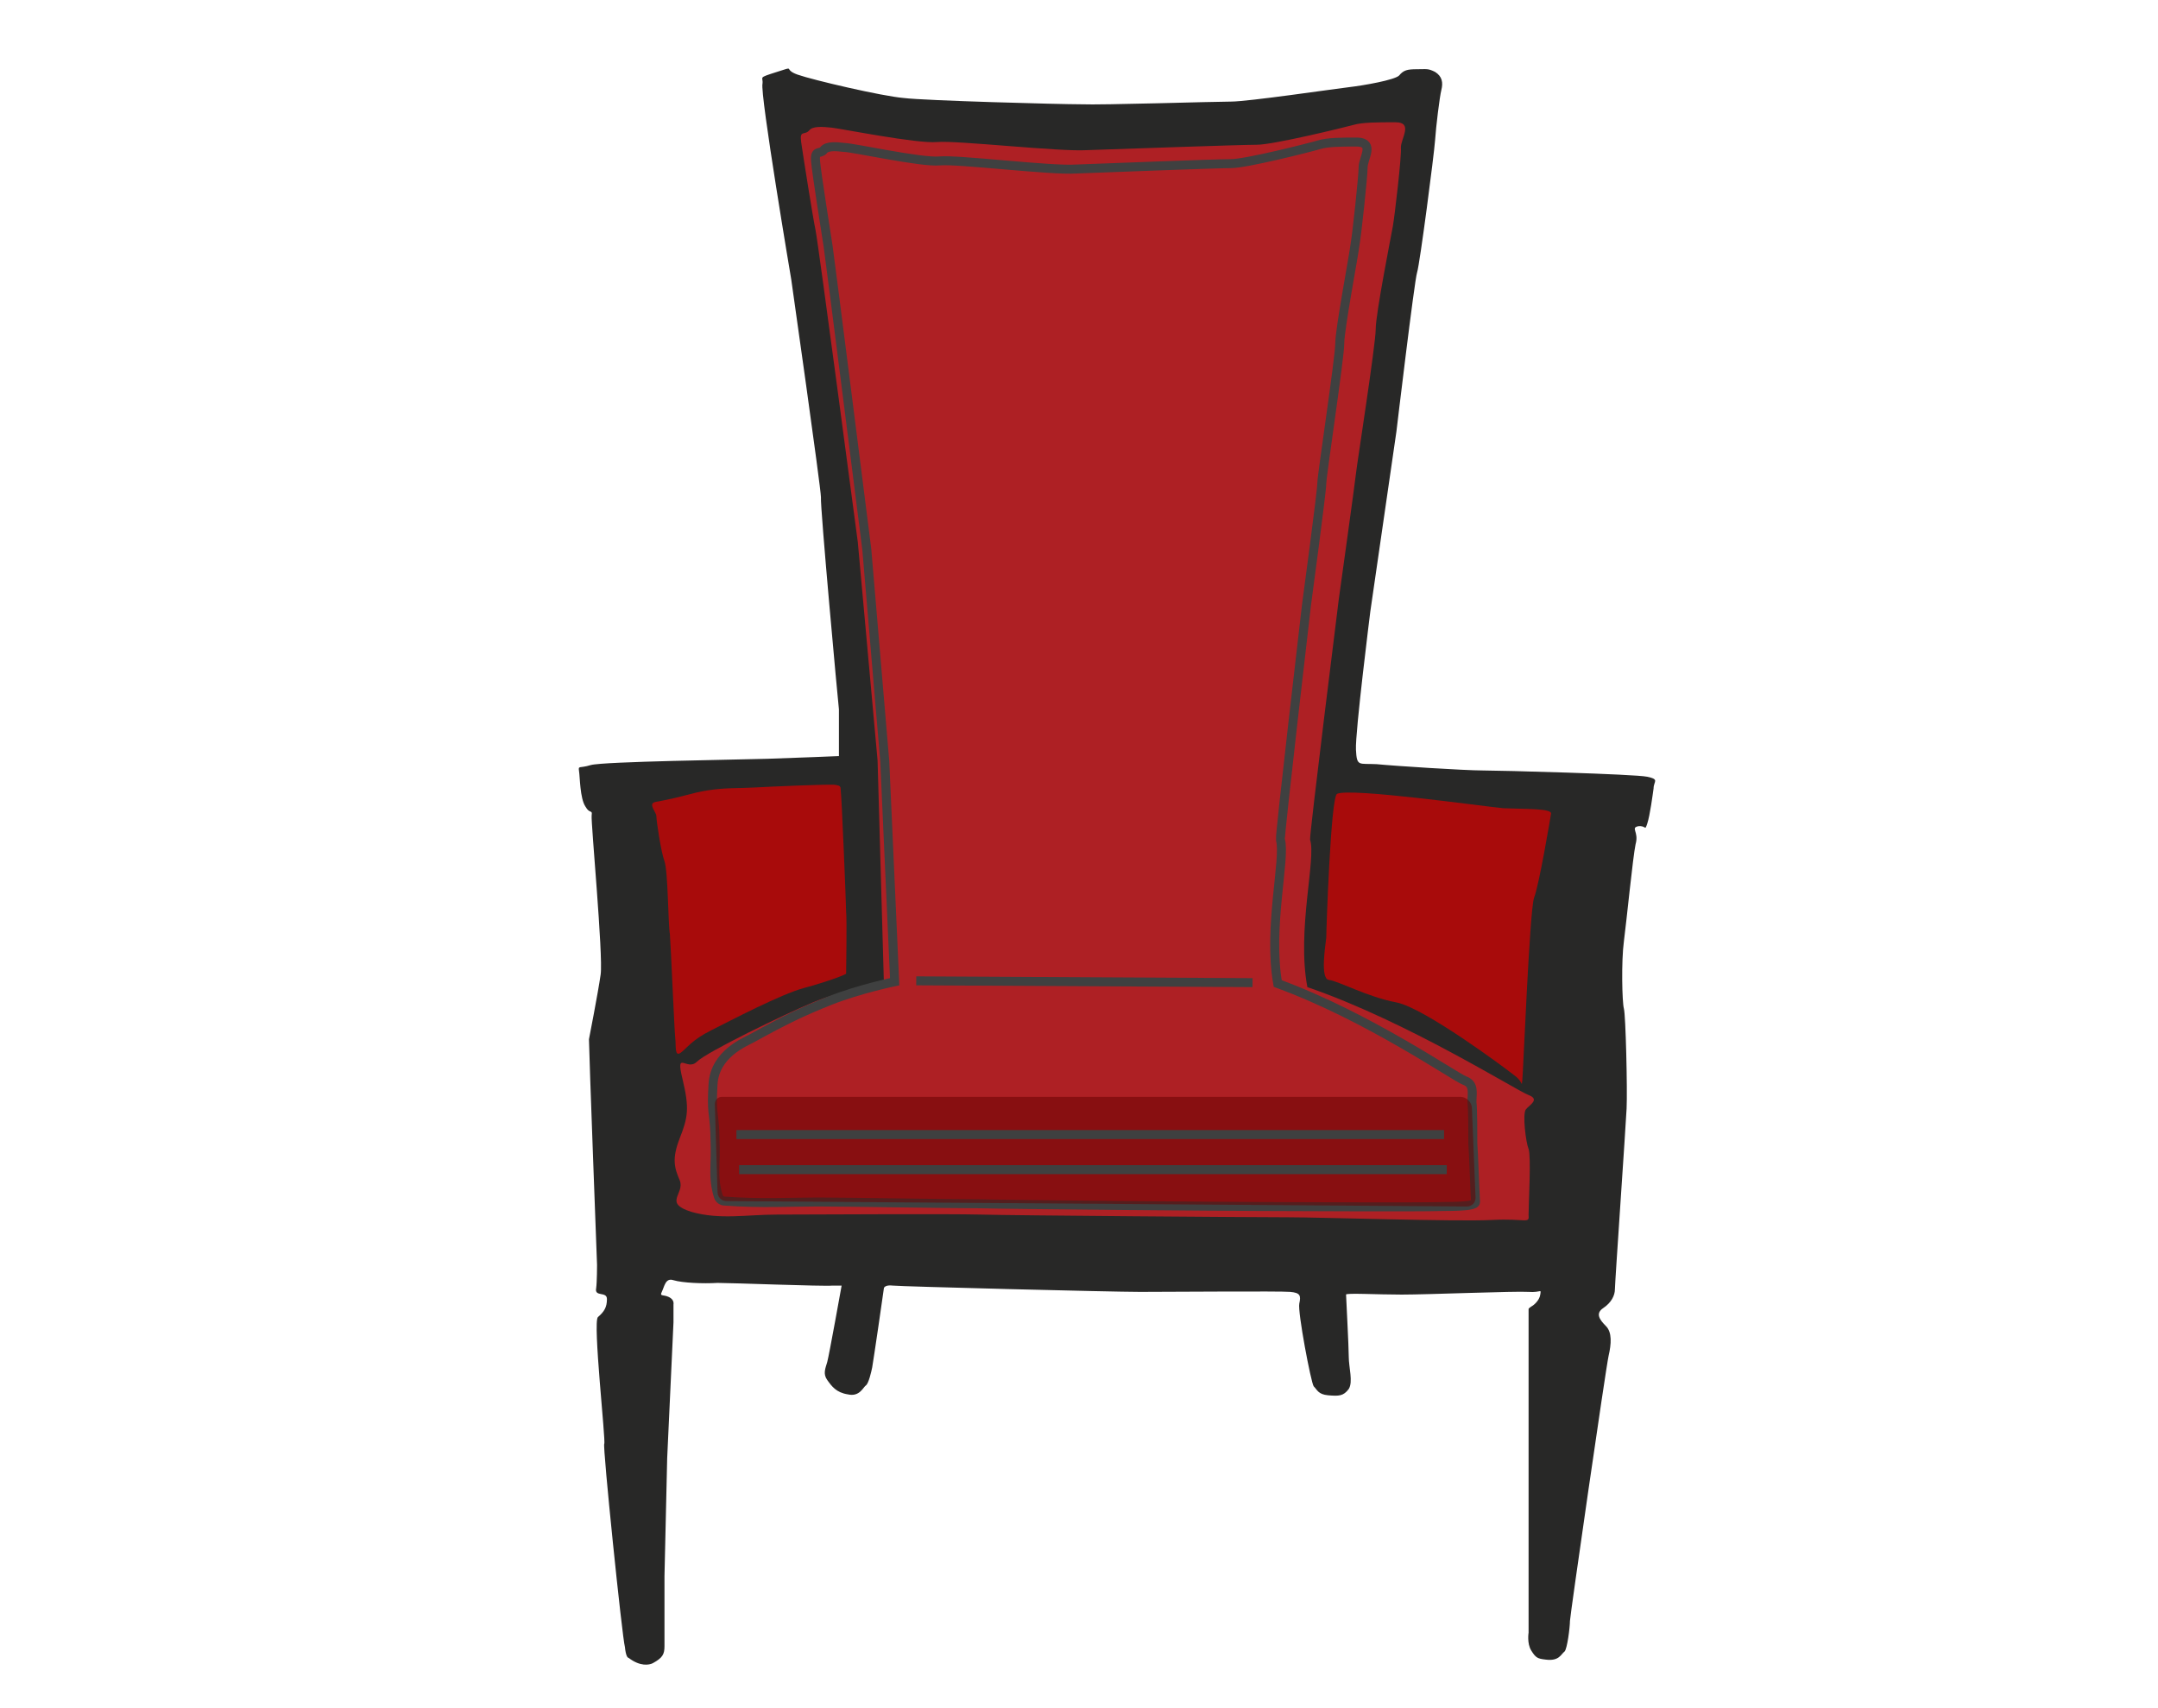 <?xml version="1.0" encoding="utf-8"?>
<!-- Generator: Adobe Illustrator 21.1.0, SVG Export Plug-In . SVG Version: 6.00 Build 0)  -->
<svg version="1.1" id="Layer_1" xmlns="http://www.w3.org/2000/svg" xmlns:xlink="http://www.w3.org/1999/xlink" x="0px" y="0px"
	 viewBox="0 0 240 190" style="enable-background:new 0 0 240 190;" xml:space="preserve">
<style type="text/css">
	.st0{fill-rule:evenodd;clip-rule:evenodd;fill:#282827;}
	.st1{fill-rule:evenodd;clip-rule:evenodd;fill:#A80B0B;}
	.st2{fill-rule:evenodd;clip-rule:evenodd;fill:#AE2024;}
	.st3{fill-rule:evenodd;clip-rule:evenodd;fill:none;stroke:#3F4040;stroke-miterlimit:10;}
	.st4{opacity:0.53;fill-rule:evenodd;clip-rule:evenodd;fill:#660000;}
	.st5{fill:none;stroke:#3F4040;stroke-miterlimit:10;}
</style>
<path class="st0" d="M69.9,184.4c1.3,1,2.3,0.8,2.7,0.6c1.1-0.6,1.3-1,1.3-1.9c0-2.7,0-7.8,0-7.8l0.3-13.1l0.7-15.1v-2
	c0,0,0.1-0.4-0.3-0.7c-0.7-0.5-1.3-0.1-1-0.7s0.4-1.6,1.3-1.3c1,0.3,3.3,0.4,4.9,0.3c1.6,0,11.7,0.4,12.8,0.3c1.1,0,1,0,1,0
	s-1.4,7.8-1.6,8.5s-0.5,1.3,0,2c0.5,0.7,1,1.4,2.3,1.6c1.3,0.3,1.7-0.8,2-1s0.6-1.5,0.7-2s1.3-8.7,1.3-8.8s0.2-0.4,1-0.3
	c0.8,0.1,24.3,0.7,27.5,0.7s15.6-0.1,16.7,0c1.1,0.1,1.2,0.4,1,1.3c-0.2,0.9,1.3,8.8,1.6,9.2c0.4,0.4,0.5,0.9,1.6,1
	c1.2,0.1,1.7,0.1,2.3-0.7c0.5-0.8,0-2.4,0-3.6c0-1.1-0.3-6.7-0.3-6.9c0-0.2,3.4,0,6.2,0c2.9,0,12.7-0.4,14.1-0.3s1.4-0.4,1.3,0.3
	c-0.1,0.7-0.8,1.2-0.8,1.2s-0.5,0.3-0.5,0.4c0,1.1,0,36,0,36s-0.2,1.2,0.3,2s0.7,0.9,1.6,1c1.5,0.2,1.7-0.6,2.1-0.9
	c0.3-0.3,0.6-2.7,0.6-3.4c0-0.5,4-28.2,4.3-29.5s0.4-2.6-0.3-3.3c-0.7-0.7-1.2-1.4-0.3-2c0.9-0.6,1.3-1.4,1.3-2.1
	c0-0.7,1.2-18,1.3-20.1c0.1-2.1-0.1-10.4-0.3-11.1s-0.3-5.3,0-7.5c0.3-2.3,1-9.4,1.3-10.8c0.4-1.4-0.6-1.8,0.3-2
	c0.9-0.1,0.7,0.6,1-0.3c0.3-0.9,0.6-3.2,0.7-3.9c0-0.8,0.7-1-0.7-1.3c-1.4-0.3-16.4-0.7-18.3-0.7c-2,0-9.8-0.5-11.8-0.7
	c-2-0.1-2.2,0.3-2.3-1.6c-0.1-1.9,1.6-15.4,1.6-15.4l2.9-20c0,0,2-16.8,2.3-17.7c0.3-0.9,1.9-13.2,2-14.7s0.5-4.8,0.7-5.6
	s0.1-1.5-0.7-2c-0.8-0.4-0.9-0.3-2-0.3c-1.1,0-1.5,0.1-2,0.7c-0.5,0.5-3.9,1.1-5.6,1.3c-1.7,0.2-11.2,1.6-13.1,1.6
	s-14.4,0.4-16.7,0.3c-2.3,0-17.3-0.4-19.7-0.7c-2.4-0.2-10.1-2-11.8-2.6c-1.7-0.6-0.1-1-2.3-0.3s-1.5,0.5-1.6,1.3
	C84.5,10.4,88,31.1,88,31.1s3.3,23.2,3.3,24.2c-0.1,1,1.9,22.8,2,23.6c0,0.8,0,5.2,0,5.2s-4.7,0.2-7.9,0.3
	c-3.2,0.1-18.3,0.3-19.7,0.7c-1.3,0.4-1.4,0-1.3,0.7c0.1,0.6,0.1,3,0.7,3.9c0.5,0.9,0.8,0.3,0.7,1c-0.1,0.7,1.3,15.6,1,17.7
	c-0.3,2.1-1.3,7.2-1.3,7.2c0,1.2,0.9,25.1,0.9,25.1s0,1.9-0.1,2.6c-0.2,1,1.2,0.3,1.2,1.2c0,0.9-0.3,1.4-1,2
	c-0.6,0.5,0.9,13.9,0.7,14.1s2,21.6,2.3,22.6C69.6,184.2,69.8,184.4,69.9,184.4z"/>
<path class="st1" d="M72.9,89.2c3.3-0.6,3.9-1,5.9-1.3c2-0.3,3.2-0.2,5-0.3c1.8-0.1,8.6-0.4,9.1-0.3c0.5,0.1,0.6,0.1,0.6,0.6
	c0.1,0.5,0.6,12.7,0.6,13.5c0.1,0.8,0,6.8,0,6.9c0,0.1-2.1,0.9-4.7,1.6c-2.6,0.7-8.1,3.6-10.3,4.7c-2.2,1.1-2.7,2-3.4,2.5
	c-0.7,0.5-0.5-0.8-0.6-1.6c-0.1-0.8-0.5-10.5-0.6-11.6c-0.2-1.1-0.2-7-0.6-8.1c-0.4-1.1-0.9-4.5-0.9-5S72,89.4,72.9,89.2z"/>
<path class="st1" d="M148.7,88.3c1.5-0.7,16.3,1.4,18.5,1.6c2.2,0.1,5.4,0,5.3,0.6s-1.3,7.8-1.9,9.4c-0.5,1.6-1.2,19.5-1.3,20.3
	s0.1,0.1-0.9-0.6c-1-0.8-10-7.5-13.1-8.1c-3.2-0.6-6.5-2.4-7.5-2.5c-1-0.1-0.4-3.8-0.3-4.7C147.5,103.4,148,88.6,148.7,88.3z"/>
<path class="st2" d="M98.3,109.3c0,0-4.8,0.9-7.9,2.2c-3.1,1.3-11.8,5.5-12.9,6.6c-1.1,1.1-2.4-1.4-1.6,1.9c0.8,3.3,0.6,4.3-0.3,6.6
	c-0.9,2.3-0.6,3.3,0,4.7c0.6,1.5-1.9,2.5,1.3,3.5c3.2,0.9,6.1,0.3,9.5,0.3c3.4,0,19.1-0.1,22.7,0s30.3,0.3,34.1,0.3
	c3.8,0,18.8,0.5,22.7,0.3c3.9-0.2,4.2,0.5,4.1-0.6c0-1.2,0.3-6.5,0-7.3c-0.3-0.7-0.7-3.9-0.3-4.4s1.6-1.1,0.3-1.6
	c-1.2-0.4-13.5-8.2-24.6-12c-1.2-6.3,1-14.3,0.3-16.4c-0.1-0.4,3.2-26.8,3.2-26.8s1.8-12.9,1.9-13.9c0.1-1,2.2-14.4,2.2-16.1
	s1.7-10.3,1.9-11.4s1-7.9,0.9-8.8c0-1,1.4-2.8-0.6-2.8s-3.7,0-4.7,0.3c-1.1,0.3-8.9,2.2-10.7,2.2s-15.9,0.5-18.9,0.6
	c-3,0.2-14.5-1.1-16.7-0.9c-2.2,0.2-10.7-1.5-11.7-1.6s-2.1-0.2-2.5,0.3c-0.5,0.6-1.1-0.1-0.9,1.3c0.2,1.4,1.3,8.4,1.6,9.8
	s4.7,34.7,4.7,34.7l2.2,24.3L98.3,109.3z"/>
<path class="st3" d="M99.5,109.2c0,0-3.9,0.8-7.2,2.1c-3,1.2-4.9,2.1-8.7,4.2c-0.7,0.4-4.1,1.7-4.3,5.1c-0.2,3.3,0.1,3,0.2,5.4
	c0.1,2.8,0,2.9,0,4.4c0,1.2,0.2,2.1,0.4,2.7c0.1,0.3,0.4,0.5,0.7,0.5c4,0.3,7.3,0.1,10.4,0.1c3.1,0,14.8,0.2,18.1,0.2
	c3.3,0.1,27.6,0.3,31,0.3s16.9,0.1,20.5,0c2.8,0,3.5-0.2,3.5-0.5c-0.1-1.7-0.2-5.2-0.3-6.5c0-1,0-3.9-0.1-4.6c0-1,0.3-2-0.8-2.4
	s-10.7-7.1-20.8-10.8c-1.1-6.2,0.9-13.9,0.3-16c-0.1-0.4,2.9-26.1,2.9-26.1s1.7-12.6,1.7-13.5s2-14,2-15.6c0-1.6,1.6-10,1.7-11
	c0.2-1.1,0.9-7.6,0.9-8.6s1.3-2.7-0.6-2.8c-1.8,0-3.3,0-4.3,0.3c-1,0.3-8.1,2.1-9.8,2.1c-1.7,0-14.5,0.5-17.2,0.6
	c-2.8,0.2-13.2-1.1-15.2-0.9s-9.7-1.5-10.6-1.5c-0.9-0.1-1.9-0.2-2.3,0.3c-0.4,0.5-1-0.1-0.9,1.2c0.1,1.3,1.2,8.2,1.4,9.5
	c0.2,1.3,4.3,33.7,4.3,33.7l2,23.6L99.5,109.2z"/>
<path class="st4" d="M164.1,133.2c0,0.6-0.4,1-1,1l-82.3-0.6c-0.6,0-1-0.5-1-1l-0.3-9.8c0-0.4,0.3-0.8,0.8-0.8h82.1
	c0.7,0,1.3,0.6,1.3,1.3L164.1,133.2z"/>
<line class="st5" x1="81.9" y1="126.2" x2="160.6" y2="126.2"/>
<line class="st5" x1="101.9" y1="109.1" x2="139.3" y2="109.3"/>
<line class="st5" x1="82.2" y1="130.1" x2="160.9" y2="130.1"/>
</svg>

